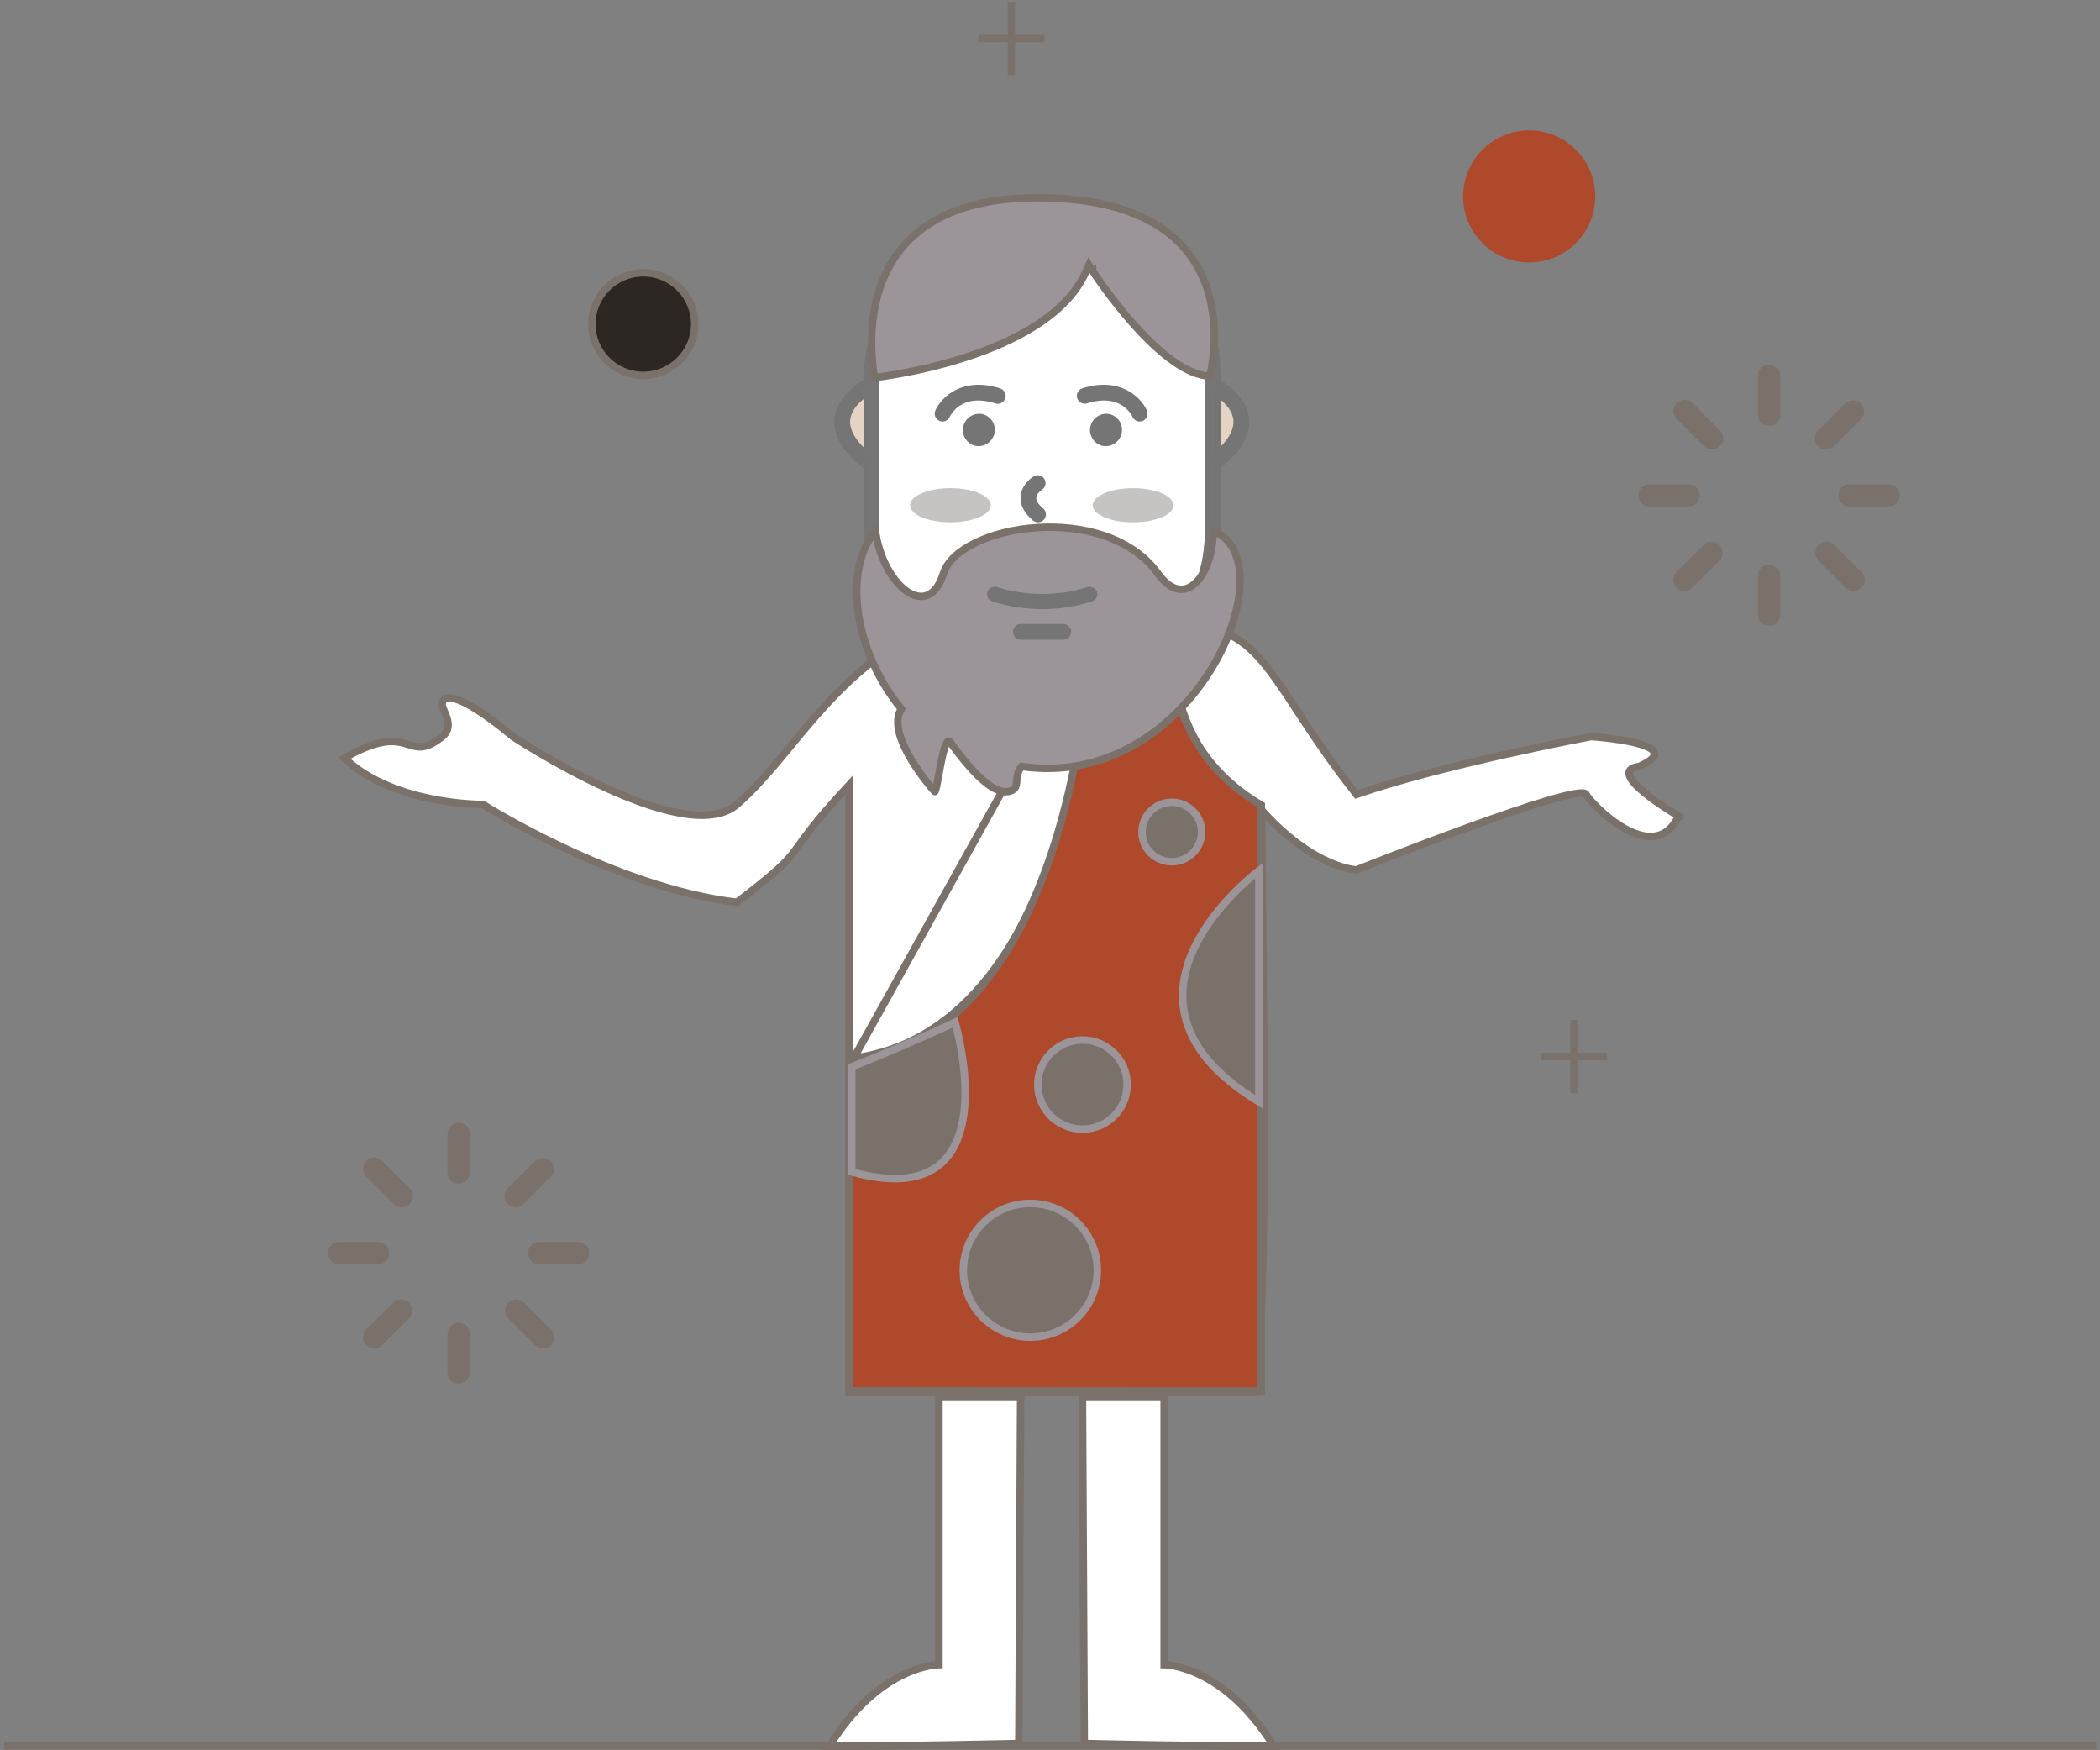 <svg width="282" height="235" viewBox="0 0 282 235" fill="none" xmlns="http://www.w3.org/2000/svg">
<rect x="0" y="0" width="282" height="235" fill="#808080" stroke="none"/>
<path fill-rule="evenodd" clip-rule="evenodd" d="M125.05 83.781C111.206 90.71 106.592 101.385 98.963 108.008C91.915 114.132 68.863 98.892 68.863 98.892C68.863 98.892 60.216 91.458 59.383 94.394C59.154 95.206 61.272 97.378 59.383 98.895C54.443 102.861 55.504 96.483 46.224 101.774C52.882 108.141 64.849 108.008 64.849 108.008C64.849 108.008 82.545 119.212 98.963 121.145C109.507 113.062 104.015 116.164 114.026 105.387V186.965H168.83C170.52 161.454 169.449 131.183 169.449 108.808C176.49 116.63 182.155 116.793 182.155 116.793C182.155 116.793 212.251 104.815 213.001 106.664C213.417 107.687 222.069 116.793 225.434 109.511C227.209 110.681 214.719 103.593 220.128 102.902C227.204 99.773 213.67 98.895 213.67 98.895C213.67 98.895 193.798 102.624 182.153 106.664C170.253 91.631 170.039 83.781 158.039 83.781H125.05ZM126.087 187.511V223.493C126.087 223.493 118.147 223.493 111.365 234.451C121.945 234.451 136.814 234.085 136.814 234.085L137.057 187.511H126.087ZM156.328 187.511V223.493C156.328 223.493 164.266 223.493 171.05 234.451C160.471 234.451 145.602 234.085 145.602 234.085L145.359 187.511H156.328Z" fill="white" stroke="#7A726A"/>
<path d="M157.625 83.083C157.625 83.083 154.82 96.375 166.625 107.05M147.446 83.083C147.446 83.083 145.435 137.966 114.643 142.066L147.446 83.083Z" stroke="#7A726A"/>
<path fill-rule="evenodd" clip-rule="evenodd" d="M146.553 83.824C146.553 83.824 145.487 138.644 113.992 142.699V186.723C136.003 186.756 169.375 186.756 169.375 186.756V108.098C154.813 99.571 157.252 83.824 157.252 83.824H146.553Z" fill="#AF492C" stroke="#7A726A"/>
<path d="M138.358 179.533C143.329 179.533 147.358 175.513 147.358 170.555C147.358 165.597 143.329 161.577 138.358 161.577C133.388 161.577 129.359 165.597 129.359 170.555C129.359 175.513 133.388 179.533 138.358 179.533Z" fill="#7A726A" stroke="#9B959A"/>
<path fill-rule="evenodd" clip-rule="evenodd" d="M128.255 137.265C128.255 137.265 136.015 163.36 114.383 157.352V143.24C121.971 140.218 128.255 137.265 128.255 137.265Z" fill="#7A726A" stroke="#9B959A"/>
<path d="M145.359 151.605C148.672 151.605 151.358 148.926 151.358 145.621C151.358 142.316 148.672 139.636 145.359 139.636C142.046 139.636 139.36 142.316 139.36 145.621C139.36 148.926 142.046 151.605 145.359 151.605Z" fill="#7A726A" stroke="#9B959A"/>
<path d="M157.356 115.699C159.565 115.699 161.356 113.912 161.356 111.709C161.356 109.505 159.565 107.718 157.356 107.718C155.147 107.718 153.356 109.505 153.356 111.709C153.356 113.912 155.147 115.699 157.356 115.699Z" fill="#7A726A" stroke="#9B959A"/>
<path fill-rule="evenodd" clip-rule="evenodd" d="M169.052 116.905C169.052 116.905 146.018 133.977 169.052 147.94V116.905Z" fill="#7A726A" stroke="#9B959A"/>
<path fill-rule="evenodd" clip-rule="evenodd" d="M61.589 158.919C61.392 158.919 61.196 158.88 61.014 158.805C60.832 158.729 60.667 158.619 60.528 158.48C60.389 158.341 60.278 158.176 60.203 157.994C60.128 157.812 60.089 157.618 60.09 157.421V152.215C60.09 151.819 60.248 151.438 60.529 151.158C60.81 150.877 61.191 150.72 61.589 150.72C61.986 150.72 62.367 150.877 62.649 151.158C62.93 151.438 63.088 151.819 63.088 152.215V157.421C63.088 157.618 63.05 157.812 62.974 157.994C62.899 158.176 62.789 158.341 62.65 158.48C62.51 158.619 62.345 158.729 62.163 158.805C61.981 158.88 61.786 158.919 61.589 158.919ZM53.931 162.088C53.734 162.088 53.539 162.049 53.357 161.974C53.175 161.899 53.009 161.788 52.87 161.649L49.187 157.969C49.047 157.83 48.936 157.666 48.861 157.484C48.785 157.302 48.746 157.108 48.746 156.911C48.746 156.714 48.784 156.52 48.859 156.338C48.935 156.156 49.045 155.991 49.184 155.852C49.324 155.713 49.489 155.602 49.671 155.527C49.853 155.451 50.048 155.412 50.245 155.412C50.442 155.412 50.637 155.45 50.819 155.525C51.002 155.601 51.167 155.711 51.307 155.85L54.99 159.529C55.2 159.739 55.342 160.005 55.4 160.296C55.458 160.586 55.428 160.887 55.315 161.16C55.202 161.434 55.01 161.668 54.764 161.833C54.518 161.998 54.228 162.087 53.931 162.088ZM50.76 169.739H45.548C45.15 169.739 44.768 169.581 44.487 169.3C44.205 169.019 44.047 168.638 44.047 168.241C44.047 167.843 44.205 167.463 44.487 167.182C44.768 166.901 45.15 166.743 45.548 166.743H50.76C51.158 166.743 51.54 166.901 51.821 167.182C52.103 167.463 52.261 167.843 52.261 168.241C52.261 168.638 52.103 169.019 51.821 169.3C51.54 169.581 51.158 169.739 50.76 169.739ZM50.248 181.069C49.951 181.068 49.661 180.979 49.415 180.815C49.168 180.65 48.976 180.416 48.862 180.142C48.749 179.868 48.719 179.567 48.777 179.277C48.835 178.987 48.977 178.72 49.187 178.51L52.87 174.83C53.157 174.579 53.53 174.445 53.912 174.458C54.294 174.47 54.657 174.627 54.928 174.898C55.198 175.168 55.355 175.53 55.366 175.912C55.378 176.293 55.243 176.664 54.99 176.95L51.307 180.63C51.168 180.769 51.003 180.879 50.821 180.955C50.64 181.03 50.445 181.069 50.248 181.069ZM61.589 185.764C61.391 185.764 61.196 185.725 61.014 185.65C60.832 185.574 60.666 185.464 60.527 185.324C60.388 185.185 60.277 185.02 60.202 184.838C60.127 184.656 60.089 184.461 60.09 184.264V179.061C60.09 178.664 60.248 178.284 60.529 178.003C60.81 177.723 61.191 177.565 61.589 177.565C61.986 177.565 62.367 177.723 62.649 178.003C62.93 178.284 63.088 178.664 63.088 179.061V184.264C63.088 184.461 63.05 184.656 62.975 184.838C62.9 185.02 62.79 185.185 62.65 185.324C62.511 185.464 62.346 185.574 62.163 185.65C61.981 185.725 61.786 185.764 61.589 185.764ZM72.927 181.069C72.73 181.069 72.535 181.03 72.354 180.955C72.172 180.879 72.007 180.769 71.868 180.63L68.185 176.95C67.935 176.664 67.804 176.294 67.818 175.914C67.831 175.535 67.988 175.175 68.257 174.907C68.525 174.639 68.886 174.482 69.266 174.468C69.646 174.454 70.017 174.585 70.305 174.833L73.988 178.512C74.197 178.722 74.339 178.989 74.396 179.279C74.453 179.569 74.423 179.869 74.31 180.143C74.196 180.416 74.005 180.649 73.759 180.814C73.513 180.979 73.223 181.067 72.927 181.069Z" fill="#7A726A"/>
<path fill-rule="evenodd" clip-rule="evenodd" d="M77.626 169.741H72.415C72.017 169.741 71.635 169.583 71.353 169.302C71.071 169.021 70.913 168.639 70.913 168.242C70.913 167.844 71.071 167.463 71.353 167.182C71.635 166.901 72.017 166.743 72.415 166.743H77.626C78.025 166.743 78.407 166.901 78.689 167.182C78.971 167.463 79.129 167.844 79.129 168.242C79.129 168.639 78.971 169.021 78.689 169.302C78.407 169.583 78.025 169.741 77.626 169.741" fill="#7A726A"/>
<path fill-rule="evenodd" clip-rule="evenodd" d="M69.246 162.088C68.949 162.087 68.659 161.999 68.413 161.834C68.166 161.669 67.974 161.435 67.861 161.161C67.747 160.888 67.717 160.587 67.775 160.296C67.833 160.006 67.975 159.739 68.185 159.529L71.868 155.849C72.155 155.598 72.528 155.464 72.91 155.477C73.292 155.489 73.655 155.647 73.925 155.917C74.196 156.187 74.352 156.549 74.364 156.931C74.376 157.312 74.241 157.683 73.988 157.969L70.305 161.649C70.166 161.788 70.001 161.898 69.819 161.974C69.638 162.049 69.443 162.088 69.246 162.088" fill="#7A726A"/>
<path fill-rule="evenodd" clip-rule="evenodd" d="M237.55 57.185C237.353 57.185 237.158 57.146 236.976 57.071C236.794 56.995 236.629 56.885 236.489 56.746C236.35 56.607 236.24 56.442 236.165 56.26C236.089 56.078 236.051 55.884 236.051 55.687V50.481C236.051 50.085 236.209 49.704 236.49 49.424C236.771 49.143 237.153 48.986 237.55 48.986C237.948 48.986 238.329 49.143 238.61 49.424C238.891 49.704 239.049 50.085 239.049 50.481V55.687C239.049 56.084 238.891 56.464 238.61 56.745C238.329 57.025 237.948 57.182 237.55 57.182V57.185ZM229.895 60.354C229.698 60.354 229.503 60.316 229.321 60.24C229.139 60.165 228.973 60.054 228.834 59.915L225.151 56.235C224.869 55.955 224.71 55.574 224.71 55.177C224.709 54.78 224.867 54.399 225.148 54.118C225.429 53.837 225.811 53.679 226.209 53.678C226.607 53.678 226.989 53.835 227.271 54.116L230.954 57.795C231.164 58.005 231.306 58.272 231.364 58.562C231.422 58.853 231.392 59.154 231.278 59.427C231.165 59.701 230.973 59.935 230.726 60.1C230.48 60.265 230.19 60.353 229.893 60.354H229.895ZM226.721 68.005H221.512C221.114 68.005 220.732 67.847 220.451 67.566C220.169 67.285 220.011 66.904 220.011 66.507C220.011 66.109 220.169 65.729 220.451 65.448C220.732 65.167 221.114 65.009 221.512 65.009H226.724C227.122 65.009 227.504 65.167 227.785 65.448C228.067 65.729 228.225 66.109 228.225 66.507C228.225 66.904 228.067 67.285 227.785 67.566C227.504 67.847 227.122 68.005 226.724 68.005H226.721ZM226.21 79.335C225.913 79.334 225.623 79.246 225.376 79.081C225.13 78.916 224.938 78.682 224.824 78.408C224.711 78.135 224.681 77.834 224.739 77.543C224.796 77.253 224.939 76.986 225.148 76.776L228.834 73.097C229.121 72.845 229.494 72.711 229.876 72.724C230.258 72.736 230.622 72.894 230.892 73.164C231.162 73.434 231.319 73.796 231.33 74.178C231.342 74.559 231.207 74.93 230.954 75.216L227.271 78.896C227.132 79.035 226.966 79.146 226.784 79.221C226.602 79.297 226.407 79.335 226.21 79.335V79.335ZM237.55 84.028C237.353 84.028 237.158 83.989 236.977 83.914C236.795 83.839 236.629 83.729 236.49 83.59C236.351 83.451 236.241 83.286 236.165 83.105C236.09 82.923 236.051 82.729 236.051 82.532V77.327C236.051 76.93 236.209 76.55 236.49 76.269C236.771 75.989 237.153 75.831 237.55 75.831C237.948 75.831 238.329 75.989 238.61 76.269C238.891 76.55 239.049 76.93 239.049 77.327V82.53C239.05 82.727 239.011 82.921 238.936 83.103C238.861 83.285 238.75 83.45 238.611 83.589C238.472 83.728 238.307 83.838 238.125 83.914C237.942 83.989 237.747 84.028 237.55 84.028V84.028ZM248.891 79.335C248.694 79.335 248.499 79.296 248.316 79.221C248.134 79.146 247.969 79.035 247.83 78.896L244.149 75.216C243.899 74.93 243.768 74.56 243.781 74.181C243.794 73.802 243.95 73.442 244.218 73.173C244.487 72.904 244.847 72.747 245.227 72.733C245.607 72.719 245.979 72.849 246.266 73.097L249.952 76.776C250.162 76.986 250.304 77.253 250.362 77.543C250.42 77.834 250.39 78.135 250.276 78.408C250.163 78.682 249.971 78.916 249.724 79.081C249.478 79.246 249.188 79.334 248.891 79.335" fill="#7A726A"/>
<path fill-rule="evenodd" clip-rule="evenodd" d="M253.588 68.005H248.377C247.979 68.005 247.596 67.847 247.315 67.566C247.033 67.284 246.874 66.903 246.874 66.506C246.874 66.108 247.033 65.727 247.315 65.446C247.596 65.165 247.979 65.007 248.377 65.007H253.588C253.987 65.007 254.369 65.165 254.651 65.446C254.932 65.727 255.091 66.108 255.091 66.506C255.091 66.903 254.932 67.284 254.651 67.566C254.369 67.847 253.987 68.005 253.588 68.005" fill="#7A726A"/>
<path fill-rule="evenodd" clip-rule="evenodd" d="M245.208 60.354C244.911 60.353 244.621 60.265 244.374 60.1C244.128 59.935 243.936 59.701 243.822 59.427C243.709 59.154 243.679 58.853 243.737 58.562C243.794 58.272 243.937 58.005 244.146 57.795L247.832 54.115C248.119 53.864 248.492 53.73 248.874 53.743C249.256 53.755 249.619 53.913 249.89 54.183C250.16 54.453 250.317 54.815 250.328 55.197C250.34 55.578 250.205 55.949 249.952 56.235L246.269 59.915C246.13 60.054 245.964 60.165 245.782 60.24C245.6 60.316 245.405 60.354 245.208 60.354" fill="#7A726A"/>
<path d="M211.366 137.419V146.285M206.924 141.851H215.811H206.924Z" stroke="#7A726A" stroke-linecap="square"/>
<path d="M135.817 0.738V9.604M131.372 5.173H140.262H131.372Z" stroke="#7A726A" stroke-linecap="square"/>
<path d="M93.288 43.517C93.288 47.319 90.197 50.404 86.381 50.404C82.564 50.404 79.473 47.319 79.473 43.517C79.473 39.714 82.564 36.629 86.381 36.629C90.197 36.629 93.288 39.714 93.288 43.517Z" fill="#2D2723" stroke="#7A726A"/>
<path d="M205.346 35.241C210.247 35.241 214.219 31.272 214.219 26.375C214.219 21.479 210.247 17.509 205.346 17.509C200.446 17.509 196.473 21.479 196.473 26.375C196.473 31.272 200.446 35.241 205.346 35.241Z" fill="#AF492C"/>
<path d="M1.059 234.389H281" stroke="#7A726A" stroke-linecap="square"/>
<path fill-rule="evenodd" clip-rule="evenodd" d="M162.86 51.704C162.86 51.704 171.491 55.803 162.86 62.281Z" fill="#E5D4C3"/>
<path fill-rule="evenodd" clip-rule="evenodd" d="M163.496 63.129L162.225 61.436C163.881 60.193 165.818 58.305 165.625 56.383C165.399 54.139 162.437 52.675 162.406 52.663L163.315 50.749C163.481 50.828 167.384 52.72 167.731 56.171C167.967 58.502 166.541 60.843 163.496 63.127" fill="#757575"/>
<path fill-rule="evenodd" clip-rule="evenodd" d="M116.931 62.281C108.298 55.801 116.931 51.704 116.931 51.704Z" fill="#E5D4C3"/>
<path fill-rule="evenodd" clip-rule="evenodd" d="M116.296 63.129C113.25 60.843 111.827 58.502 112.06 56.174C112.408 52.717 116.312 50.825 116.477 50.747L117.388 52.658C117.359 52.672 114.39 54.123 114.168 56.387C113.978 58.308 115.913 60.193 117.569 61.434L116.296 63.127V63.129Z" fill="#757575"/>
<path fill-rule="evenodd" clip-rule="evenodd" d="M141.683 30.195H139.167C127.546 30.195 118.095 39.638 118.095 51.248V71.406C118.095 82.49 127.118 91.505 138.211 91.505H141.685C152.776 91.505 161.801 82.49 161.801 71.406V50.294C161.801 39.208 152.776 30.195 141.683 30.195" fill="white"/>
<path fill-rule="evenodd" clip-rule="evenodd" d="M162.86 71.404C162.86 83.043 153.33 92.564 141.683 92.564H138.213C126.566 92.564 117.036 83.043 117.036 71.406V51.248C117.036 39.087 126.994 29.136 139.165 29.136H141.683C153.33 29.136 162.86 38.657 162.86 50.294V71.406V71.404ZM141.683 28.08H139.167C126.38 28.08 115.977 38.472 115.977 51.248V71.406C115.977 83.655 125.952 93.62 138.213 93.62H141.683C153.942 93.62 163.919 83.655 163.919 71.406V50.294C163.919 38.045 153.942 28.08 141.683 28.08V28.08Z" fill="#757575"/>
<path fill-rule="evenodd" clip-rule="evenodd" d="M161.801 71.406C161.801 82.49 152.776 91.505 141.683 91.505H138.213C127.12 91.505 118.097 82.49 118.097 71.406V51.248C118.097 39.64 127.548 30.195 139.17 30.195H141.685C152.778 30.195 161.804 39.211 161.804 50.294V71.406H161.801ZM141.683 29.136H139.167C126.994 29.136 117.036 39.087 117.036 51.248V71.406C117.036 83.043 126.566 92.564 138.213 92.564H141.683C153.33 92.564 162.86 83.043 162.86 71.406V50.294C162.86 38.657 153.33 29.136 141.683 29.136V29.136Z" fill="#757575"/>
<path fill-rule="evenodd" clip-rule="evenodd" d="M133.528 57.178C133.622 57.545 133.618 57.93 133.518 58.295C133.417 58.66 133.223 58.993 132.955 59.261C132.687 59.529 132.354 59.723 131.988 59.824C131.622 59.925 131.236 59.929 130.868 59.836C130.325 59.675 129.865 59.31 129.586 58.818C129.307 58.327 129.23 57.746 129.37 57.198C129.511 56.651 129.859 56.179 130.341 55.882C130.823 55.584 131.401 55.485 131.955 55.604C132.335 55.7 132.682 55.897 132.959 56.174C133.236 56.452 133.433 56.798 133.528 57.178V57.178ZM150.603 57.178C150.697 57.545 150.694 57.931 150.593 58.297C150.492 58.662 150.298 58.996 150.029 59.264C149.761 59.532 149.426 59.726 149.06 59.826C148.693 59.927 148.307 59.93 147.938 59.836C147.395 59.675 146.936 59.31 146.657 58.818C146.377 58.327 146.3 57.746 146.441 57.198C146.581 56.651 146.929 56.179 147.411 55.882C147.893 55.584 148.472 55.485 149.026 55.604C149.407 55.7 149.755 55.896 150.033 56.173C150.31 56.45 150.508 56.798 150.603 57.178V57.178ZM139.389 70.129C139.138 70.13 138.896 70.04 138.706 69.878C137.516 68.869 136.957 67.781 137.047 66.649C137.178 64.988 138.673 64.038 138.841 63.936C139.08 63.809 139.359 63.778 139.62 63.849C139.881 63.92 140.105 64.088 140.246 64.319C140.387 64.549 140.434 64.825 140.378 65.089C140.323 65.353 140.168 65.586 139.946 65.74C139.75 65.864 139.194 66.322 139.156 66.823C139.12 67.34 139.636 67.891 140.076 68.263C140.241 68.404 140.358 68.592 140.413 68.801C140.467 69.01 140.456 69.231 140.381 69.434C140.307 69.637 140.171 69.813 139.994 69.937C139.817 70.061 139.605 70.128 139.389 70.129" fill="#757575"/>
<path fill-rule="evenodd" clip-rule="evenodd" d="M133.057 67.836C133.057 69.104 130.63 70.129 127.632 70.129C124.633 70.129 122.206 69.104 122.206 67.836C122.206 66.571 124.633 65.545 127.632 65.545C130.63 65.545 133.057 66.571 133.057 67.836ZM157.587 67.836C157.587 69.104 155.16 70.129 152.162 70.129C149.164 70.129 146.734 69.104 146.734 67.836C146.734 66.571 149.164 65.545 152.16 65.545C155.158 65.545 157.585 66.571 157.585 67.836" fill="#C6C4C3"/>
<path d="M146.299 36.642L146.719 36.371L146.216 35.59L145.841 36.441C144.556 39.361 142.142 41.728 139.196 43.636C136.251 45.543 132.806 46.972 129.507 48.03C126.21 49.087 123.077 49.768 120.766 50.184C119.612 50.392 118.664 50.534 118.006 50.624C117.781 50.654 117.59 50.679 117.436 50.698C117.405 50.531 117.369 50.319 117.331 50.067C117.228 49.378 117.111 48.391 117.061 47.208C116.961 44.838 117.129 41.701 118.187 38.593C119.242 35.493 121.179 32.426 124.626 30.165C128.077 27.901 133.084 26.415 140.328 26.562C147.607 26.709 152.585 28.326 155.973 30.622C159.356 32.915 161.192 35.912 162.142 38.901C163.094 41.897 163.156 44.887 162.975 47.138C162.884 48.261 162.734 49.195 162.607 49.847C162.555 50.113 162.507 50.331 162.468 50.496C160.964 50.461 159.294 49.712 157.581 48.506C155.741 47.21 153.92 45.435 152.303 43.631C150.689 41.829 149.292 40.013 148.298 38.645C147.801 37.962 147.405 37.392 147.134 36.994C146.999 36.794 146.895 36.638 146.824 36.532C146.789 36.479 146.763 36.438 146.745 36.411L146.725 36.381L146.72 36.373L146.719 36.372L146.719 36.371L146.299 36.642Z" fill="#9B959A" stroke="#7A726A"/>
<path fill-rule="evenodd" clip-rule="evenodd" d="M126.57 56.596C126.394 56.596 126.22 56.551 126.066 56.467C125.911 56.382 125.779 56.261 125.683 56.113C125.587 55.965 125.53 55.796 125.516 55.62C125.502 55.445 125.533 55.269 125.604 55.108C126.38 53.368 129.202 50.512 134.311 52.15C134.579 52.236 134.802 52.424 134.931 52.674C135.06 52.924 135.084 53.214 134.999 53.482C134.913 53.749 134.724 53.972 134.474 54.101C134.223 54.229 133.932 54.253 133.664 54.168C129.057 52.687 127.601 55.834 127.539 55.969C127.456 56.156 127.32 56.315 127.148 56.426C126.976 56.538 126.775 56.597 126.57 56.596ZM153.047 56.596C152.843 56.596 152.643 56.538 152.472 56.427C152.301 56.317 152.165 56.16 152.081 55.974C151.922 55.632 150.415 52.734 145.954 54.165C145.689 54.24 145.405 54.21 145.162 54.08C144.92 53.95 144.737 53.732 144.653 53.47C144.569 53.208 144.59 52.925 144.712 52.678C144.834 52.432 145.047 52.242 145.307 52.15C150.422 50.512 153.237 53.368 154.013 55.108C154.085 55.269 154.115 55.445 154.101 55.62C154.087 55.796 154.03 55.965 153.934 56.113C153.838 56.261 153.707 56.382 153.552 56.467C153.397 56.551 153.224 56.596 153.047 56.596" fill="#757575"/>
<path fill-rule="evenodd" clip-rule="evenodd" d="M117.554 71.266C118.547 78.549 124.598 83.617 126.677 77.02C128.762 70.421 148.371 67.15 155.5 77.02C159.203 82.148 162.91 77.02 162.91 71.266C173.275 75.409 160.316 106.27 137.173 102.909C135.946 104.473 137.216 105.959 135.408 106.27C133.599 106.584 131.063 104.433 127.591 99.64C126.668 98.368 125.83 106.603 125.511 106.27C125.331 106.083 118.758 98.681 121.043 95.177C114.637 87.413 113.181 76.576 117.554 71.266Z" fill="#9B959A" stroke="#7A726A"/>
<path fill-rule="evenodd" clip-rule="evenodd" d="M140.012 81.787C136.143 81.787 133.385 80.797 133.214 80.733C133.086 80.689 132.969 80.621 132.869 80.531C132.769 80.441 132.688 80.331 132.631 80.209C132.575 80.087 132.543 79.955 132.539 79.821C132.535 79.686 132.558 79.553 132.607 79.427C132.715 79.172 132.918 78.969 133.174 78.861C133.429 78.752 133.716 78.747 133.975 78.846C134.032 78.867 139.722 80.887 145.956 78.834C146.218 78.744 146.505 78.759 146.756 78.876C147.007 78.993 147.203 79.203 147.303 79.461C147.347 79.588 147.365 79.723 147.355 79.857C147.346 79.991 147.309 80.122 147.248 80.242C147.187 80.362 147.102 80.468 146.998 80.554C146.895 80.641 146.775 80.706 146.646 80.745C144.505 81.442 142.265 81.794 140.012 81.787V81.787ZM142.782 85.896H137.09C136.809 85.896 136.54 85.785 136.341 85.587C136.143 85.388 136.031 85.12 136.031 84.84C136.031 84.559 136.143 84.291 136.341 84.093C136.54 83.895 136.809 83.783 137.09 83.783H142.782C143.063 83.783 143.332 83.895 143.531 84.093C143.729 84.291 143.841 84.559 143.841 84.84C143.841 85.12 143.729 85.388 143.531 85.587C143.332 85.785 143.063 85.896 142.782 85.896" fill="#757575"/>
</svg>
